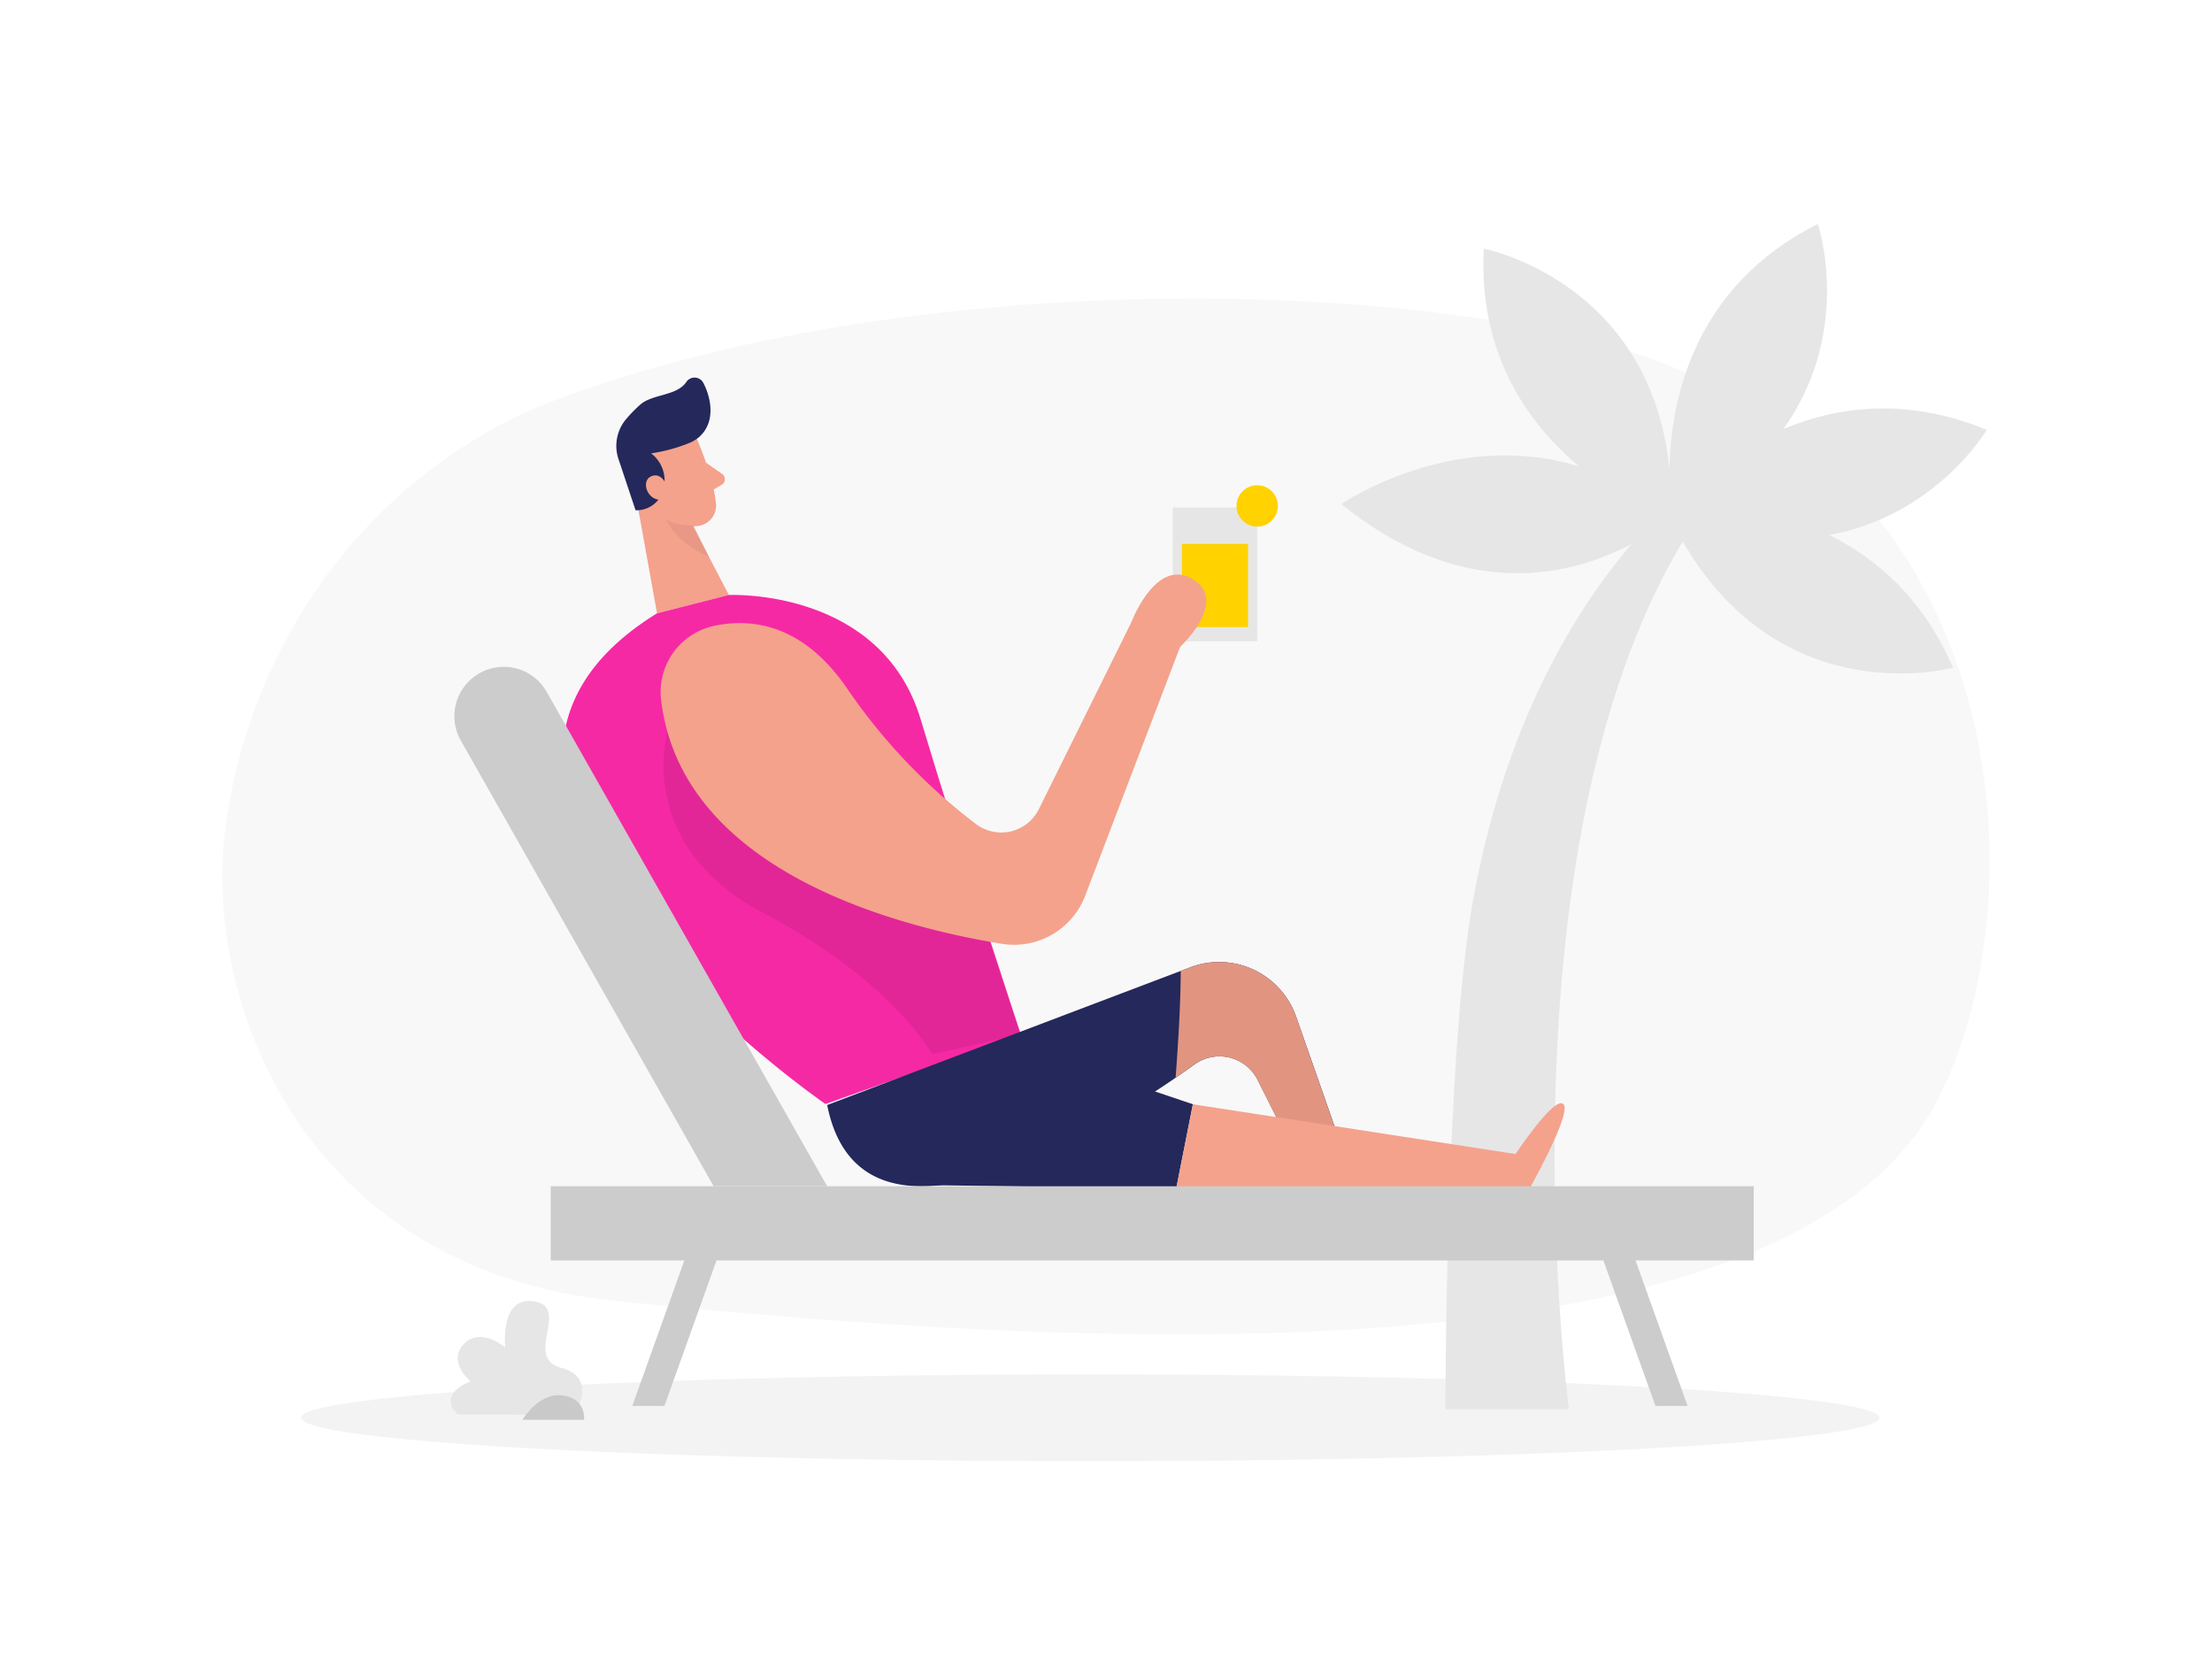 <svg id="Layer_1" data-name="Layer 1" xmlns="http://www.w3.org/2000/svg" viewBox="0 0 400 300" width="406" height="306" class="illustration styles_illustrationTablet__1DWOa"><title>_</title><ellipse cx="197.16" cy="255.63" rx="142.7" ry="7.85" fill="#e6e6e6" opacity="0.45"></ellipse><path d="M101.34,71.26C69.25,83.06,45.45,113,40.75,149.15c-4,30.49,13.54,79.52,70.65,85.37,84.66,8.68,211,15.48,238.6-35.65C368.85,163.93,366,82.94,291.29,61.81,249.08,49.86,164,48.22,101.34,71.26Z" fill="#e6e6e6" opacity="0.3"></path><path d="M322.5,76.84c12.71-17.83,6.23-37.07,6.23-37.07C306.07,51.09,302.11,71.93,301.89,84,298.36,50,268.31,44.22,268.31,44.22c-1,19.27,8.2,31.79,17.24,39.39-22.81-7.06-43,6.79-43,6.79C265.21,108.73,284.88,103,295,97.65,287.1,107,272.72,127,266.38,162c-5,27.47-5,92.07-5,92.07h22.33s-13.37-100.3,20.58-156.9C322.37,128.47,353.17,120,353.17,120c-5.4-12.52-13.85-19.78-22.39-24,19.3-3.48,28.5-19,28.5-19C344.77,71,332.19,72.77,322.5,76.84Z" fill="#e6e6e6"></path><rect x="212.07" y="91.04" width="15.27" height="24.18" fill="#e6e6e6"></rect><rect x="213.73" y="97.61" width="11.95" height="15.05" fill="#ffd200"></rect><path d="M126,78.59s3,6.75,3.48,11.79a3.71,3.71,0,0,1-3.4,4c-2.54.19-6-.29-8.1-3.71l-4.22-5.37a6.65,6.65,0,0,1,.43-7.67C117.12,73.44,124.34,74.38,126,78.59Z" fill="#f4a28c"></path><polygon points="114.51 86.29 118.81 110.16 131.8 106.85 123.45 90.81 114.51 86.29" fill="#f4a28c"></polygon><path d="M124.35,79.48a29.53,29.53,0,0,1-6.61,1.76A6.17,6.17,0,0,1,120,87.63a5,5,0,0,1-5.07,3.9l-3-9a7.52,7.52,0,0,1,1.39-7.6,26.76,26.76,0,0,1,2.48-2.52c2.22-1.93,6.61-1.53,8.32-4.09a1.79,1.79,0,0,1,3.06.17c1.36,2.59,2.37,7.06-.8,9.84A7,7,0,0,1,124.35,79.48Z" fill="#24285b"></path><path d="M120.64,87.16s-1-2.67-2.94-1.75-.53,4.78,2.34,4.18Z" fill="#f4a28c"></path><path d="M127.68,82.94l2.88,2a1.18,1.18,0,0,1-.08,2L128,88.39Z" fill="#f4a28c"></path><path d="M125.43,94.24a8.78,8.78,0,0,1-4.94-1s1.64,4.13,7.68,6.66Z" fill="#ce8172" opacity="0.31"></path><path d="M118.81,110.16l13-3.31s27.55-1.32,34.69,22.53,18.12,57,18.12,57l-35.36,12.52S67,142.17,118.81,110.16Z" fill="#f629a4"></path><path d="M120.67,131.62s-6,20.51,17.34,32.74,30.56,25.54,30.56,25.54l16-3.55L174.09,155l-52.66-23.9Z" opacity="0.08"></path><path d="M215.68,104c-6.65-4.06-11.12,7.83-11.12,7.83l-16.69,33.73a7.59,7.59,0,0,1-11.34,2.74,105,105,0,0,1-23.41-24.64c-8-11.6-17.25-12.67-24-11.22a12.22,12.22,0,0,0-9.56,13.48c3.7,30.6,42,40.81,61.55,44a13.78,13.78,0,0,0,15.13-8.69l17.16-45S222.32,108,215.68,104Z" fill="#f4a28c"></path><path d="M149.58,199.08,215.71,174a14.76,14.76,0,0,1,18.67,9.1l8.15,23.25-8.1,2.15-7-13.95a7.73,7.73,0,0,0-11.44-2.8C200.36,203.08,155.87,230.73,149.58,199.08Z" fill="#24285b"></path><path d="M234.38,183.1a14.76,14.76,0,0,0-18.67-9.1l-2.19.83c-.05,6.44-.45,12.87-.93,19.3,1.23-.85,2.36-1.65,3.37-2.38a7.73,7.73,0,0,1,11.44,2.8l7,13.95,8.1-2.15Z" fill="#f4a28c"></path><path d="M234.38,183.1a14.76,14.76,0,0,0-18.67-9.1l-2.19.83c-.05,6.44-.45,12.87-.93,19.3,1.23-.85,2.36-1.65,3.37-2.38a7.73,7.73,0,0,1,11.44,2.8l7,13.95,8.1-2.15Z" opacity="0.08"></path><polygon points="163.06 213.5 212.69 214.21 215.71 198.94 191.76 190.86 163.06 213.5" fill="#24285b"></polygon><path d="M215.71,198.94l58.35,9s7.12-10.75,8.68-9-6.67,16.2-6.67,16.2l-63.38-.93Z" fill="#f4a28c"></path><circle cx="227.34" cy="90.75" r="3.74" fill="#ffd200"></circle><path d="M86.18,121.32h0a8.93,8.93,0,0,0-2.85,11.86l45.72,80.59h20.53l-50.72-89.4A8.92,8.92,0,0,0,86.18,121.32Z" fill="#ccc"></path><rect x="201.65" y="111.71" width="13.41" height="217.54" transform="translate(428.84 12.12) rotate(90)" fill="#ccc"></rect><polygon points="120.15 253.49 114.34 253.49 126.15 220.48 131.97 220.48 120.15 253.49" fill="#ccc"></polygon><polygon points="299.36 253.49 305.17 253.49 293.36 220.48 287.54 220.48 299.36 253.49" fill="#ccc"></polygon><path d="M103.76,255.1s4.63-6.66-2.27-8.49,1.66-10.81-4.77-12-5.35,8.31-5.35,8.31-4.44-3.82-7.5-.61,1.22,6.74,1.22,6.74-6.18,2.14-2.33,6Z" fill="#e6e6e6"></path><path d="M94.48,256s2.94-5,7.27-4.41,3.87,4.41,3.87,4.41Z" fill="#c9c9c9"></path></svg>